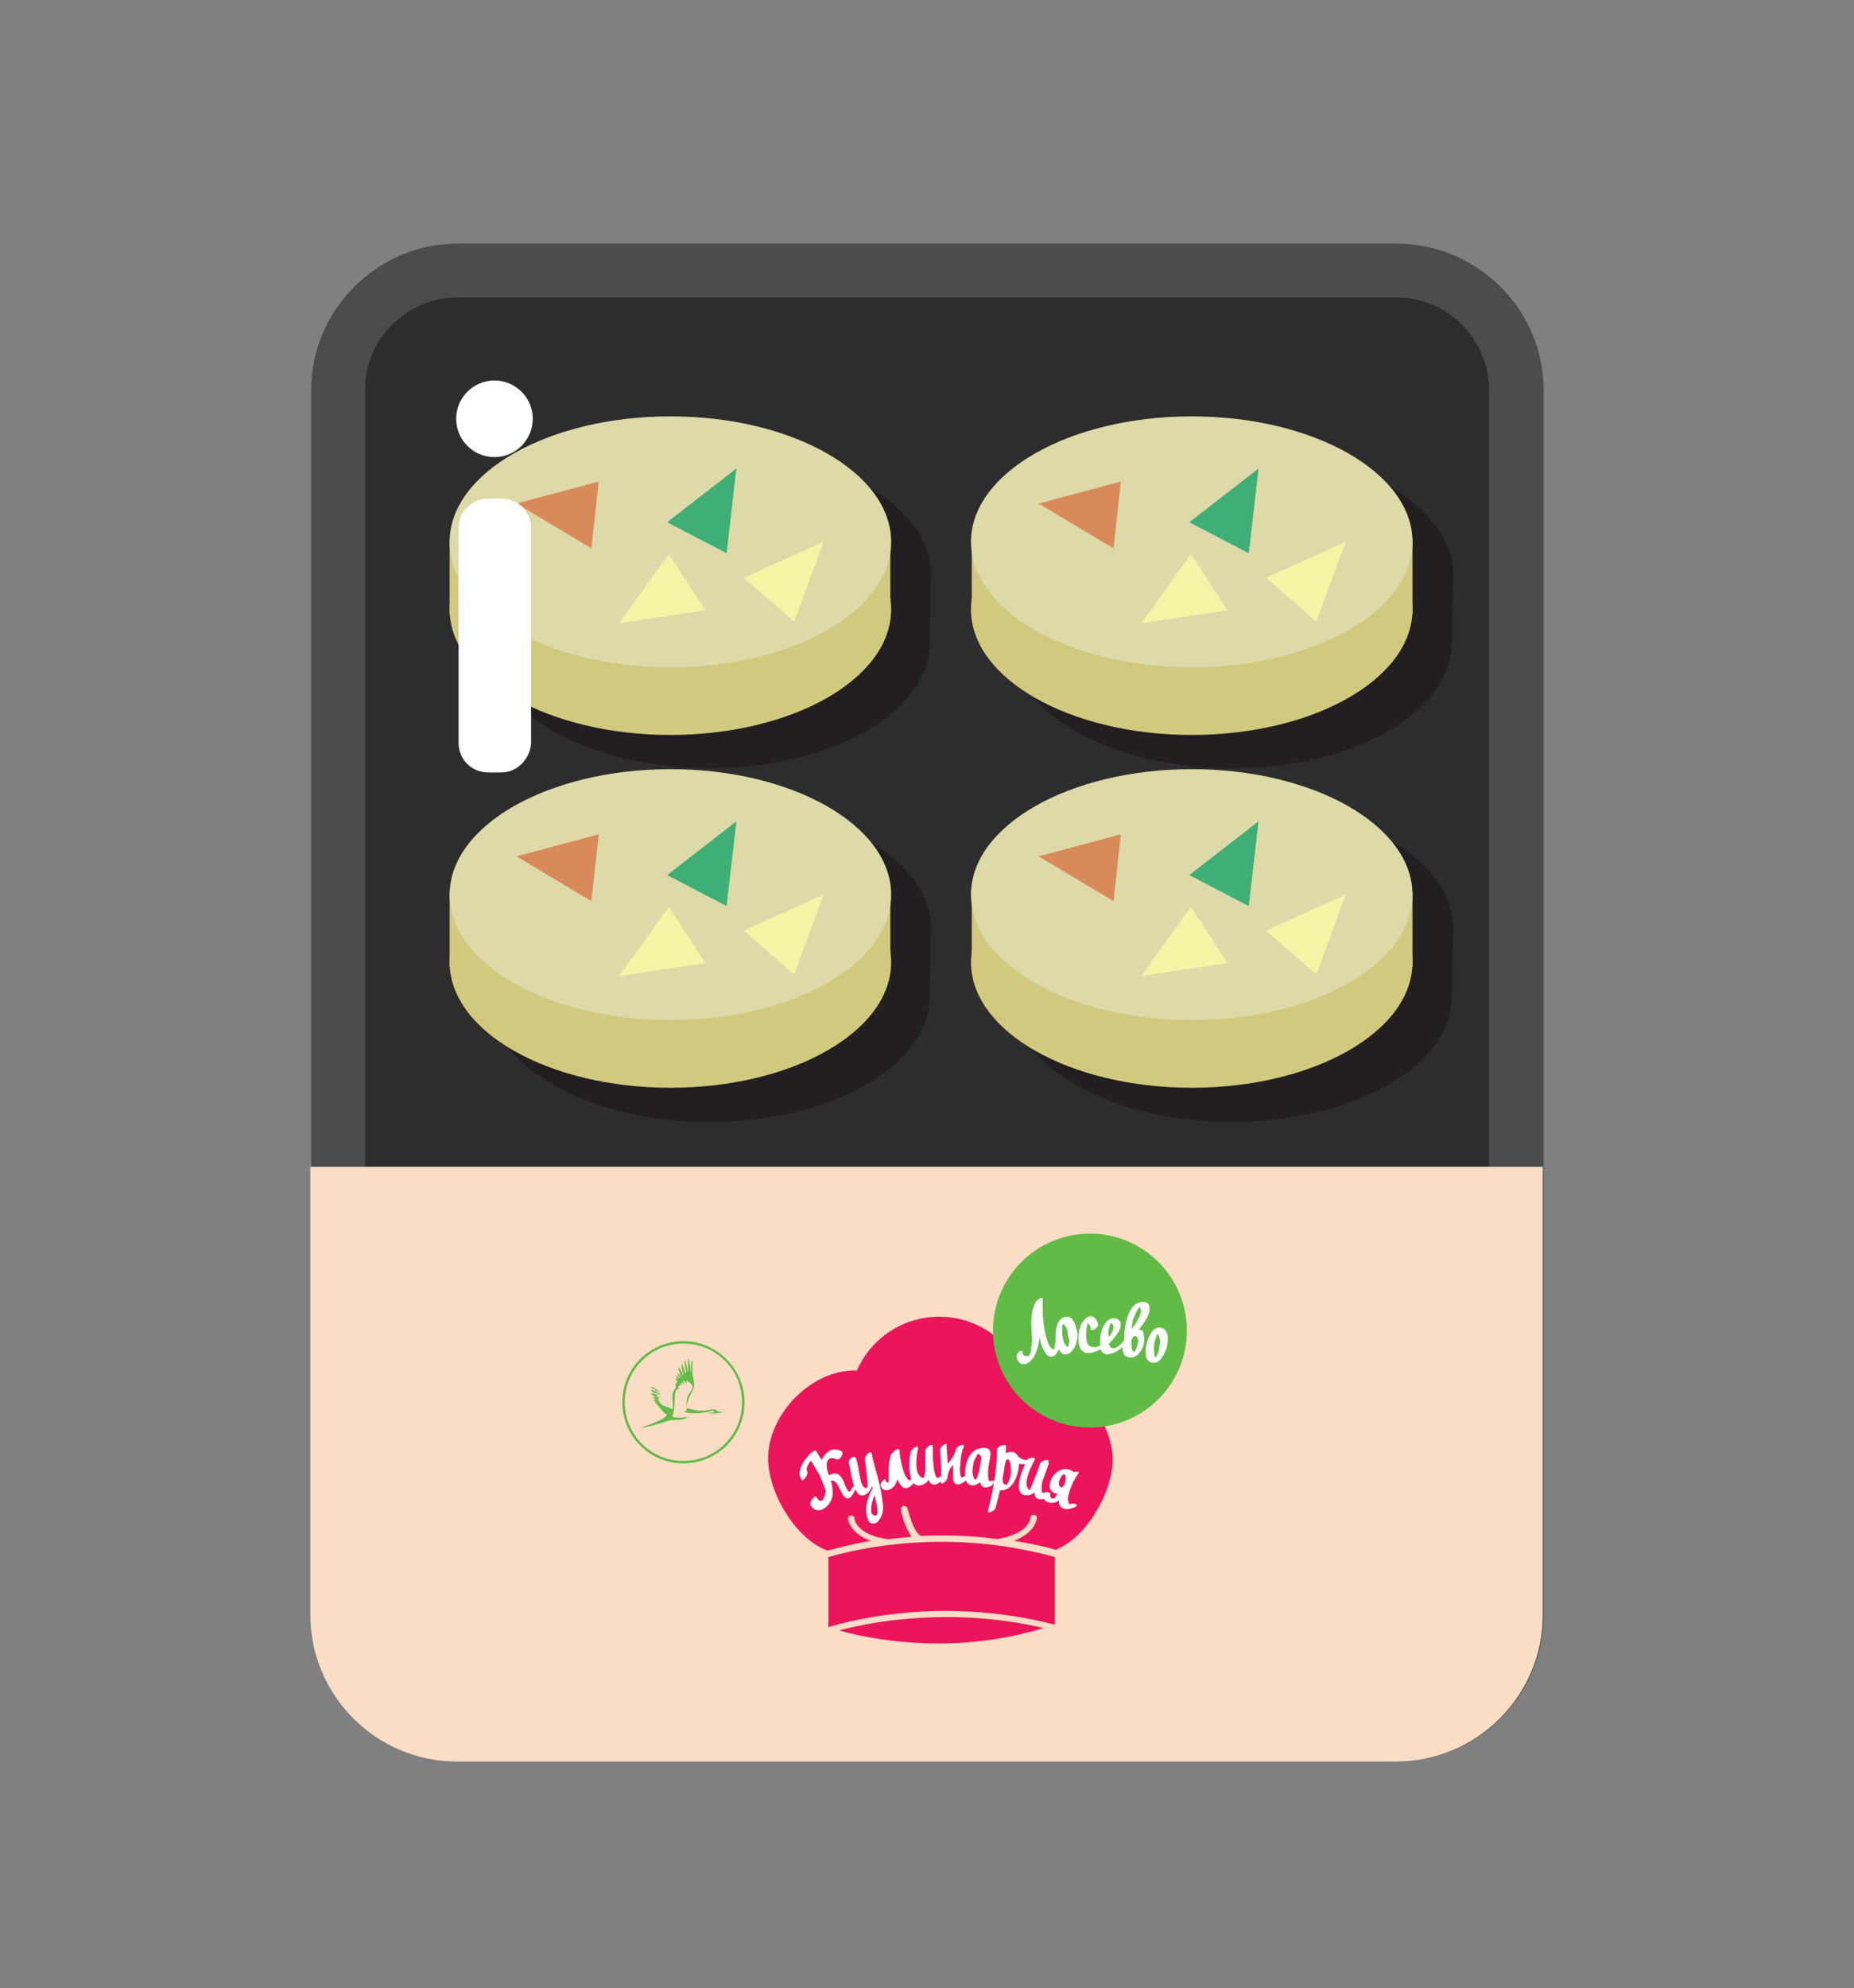 <svg xmlns="http://www.w3.org/2000/svg" viewBox="0 0 227.6 244"><rect x="0" y="0" width="227.6" height="244" fill="#808080" stroke="none"/><style>.st0{fill:#2D2D2D;} .st1{fill:#4D4C4B;} .st2{fill:#F9DDC5;} .st3{fill:#EC145A;} .st4{fill:#62BA47;} .st5{fill:#FFFFFF;} .st6{fill:#231F20;} .st7{fill:#D1C97D;} .st8{fill:#DDD9A8;} .st9{fill:#F7F3A4;} .st10{fill:#D98A5A;} .st11{fill:#40AE77;}</style><g id="lupa"><path class="st0" d="M174.9 209.6H52.7c-4.3 0-7.9-3.5-7.9-7.9V44.4c0-4.3 3.5-7.9 7.9-7.9H175c4.3 0 7.9 3.5 7.9 7.9v157.3c-.1 4.3-3.6 7.9-8 7.9z"/><path class="st1" d="M171.4 36.5c6.3 0 11.4 5.1 11.4 11.4v150.3c0 6.3-5.1 11.4-11.4 11.4H56.2c-6.3 0-11.4-5.1-11.4-11.4V47.9c0-6.3 5.1-11.4 11.4-11.4h115.2m0-6.6H56.2c-9.9 0-18 8.1-18 18v150.3c0 9.9 8.1 18 18 18h115.3c9.9 0 18-8.1 18-18V47.9c0-9.9-8.1-18-18.1-18z"/><path class="st2" d="M38.1 143.2v55c0 9.9 8.1 18 18 18h115.3c9.9 0 18-8.1 18-18v-55H38.1z"/><path class="st3" d="M126 168.2h-.6c-1.7-3.9-5.6-6.6-10.1-6.6s-8.4 2.7-10.1 6.6h-.3c-5.4 0-10.6 5.4-10.6 10.8 0 4.3 3.5 10 7.3 11.3 1.2-.3 3-.8 5.3-1.2-2.6-.9-2.8-2.7-2.8-2.7 0-.2.1-.4.4-.4.2 0 .4.1.4.4 0 .1.3 2 4.1 2.5h.1c.9-.1 1.8-.2 2.8-.3-.8-1.1-1.3-3-1.3-3.3 0-.2.1-.4.3-.5.2 0 .4.1.5.3.2.7.7 2.7 1.5 3.3l.1.1c2.9-.1 6-.1 9.5.4.2-.1.3-.1.4-.1 3.4-.7 3.6-2.4 3.6-2.5 0-.2.2-.4.4-.4s.4.2.4.4c0 .1-.2 1.8-2.8 2.8 1.7.3 3.4.6 5.1 1.1 3.7-1.4 7-7 7-11.1-.1-5.3-5.2-10.9-10.6-10.9z"/><circle class="st4" cx="133.8" cy="163.3" r="11.9"/><path class="st5" d="M130.9 161.6c-1 .1-1.3 1.3-1.3 2.1v.3c0 .4 0 .7-.1 1.1 0 .2-.1.5-.1.5-.4 0-.6-.5-.7-.7-.2-.6-.4-1.2-.5-1.9-.1-.7-.2-1.4-.2-2.1v-.9-.3-.2c.1-.5-.6 0-.8.2-.8 1.4-.6 3-.5 4.5 0 .4 0 .8-.1 1.2 0 .3-.1.8-.3 1-.1.1-.4 0-.5 0-.2-.1-.3-.3-.3-.5s-.3-.1-.4 0c-.2.2-.4.5-.3.7.1.5.6 1 1.1.8.9-.3 1.3-1.3 1.5-2.1.1-.4.2-.8.2-1.2.1.6.3 1.2.6 1.7.2.4.5.8 1 .7.4-.1.6-.5.8-.9.2.4.4.7.9.6.5 0 .9-.6 1.1-1 .2-.5.3-1 .3-1.5-.2-.7-.4-2.2-1.4-2.1zm.3 3.4c0 .1 0 .2-.1.3-.2 0-.3-.3-.4-.4-.2-.3-.2-.7-.3-1v-1.1c0-.1 0-.2.1-.3.5.3.6.9.6 1.5.2.3.2.6.1 1zM142.7 163c-1.1-.4-1.7 1-1.9 1.8-.2.8-.4 2.1.5 2.4.4.2 1-.1 1.2-.4.3-.4.5-.8.7-1.3.2-.8.4-2.1-.5-2.5zm-.7 3.4c0 .1-.1.2-.1.2-.2-.1-.2-.4-.2-.6-.1-.4 0-.7 0-1.1.1-.4.2-.7.3-1 0-.1.1-.2.1-.2.4.5.3 1.1.2 1.7 0 .3-.1.7-.3 1zM139.8 163.2c.2-.3.4-.5.6-.8.4-.6.8-1.3.7-2 0-.7-1-.7-1.4-.5-.7.3-1.1 1.1-1.3 1.8-.3.9-.4 1.8-.4 2.8-.3.4-1 1.2-1.6.9-.1-.1-.2-.3-.3-.4.4-.5.8-.9 1.2-1.5.3-.5.5-1.3-.1-1.6-.5-.3-1.2 0-1.5.5-.3.4-.5 1-.6 1.5 0 .3-.1.8 0 1.2-.3.2-.7.3-1.1.2-.4-.1-.6-.5-.6-.8-.1-.5-.1-1 0-1.5 0-.2.1-.3.1-.5v-.1c.3.1.4.5.4.7.1.4 1-.2.9-.6-.1-.4-.3-.7-.6-.9-.4-.2-.9.1-1.1.4-.6.6-.7 1.6-.7 2.4 0 .5.1 1.2.6 1.5.6.4 1.5 0 2.1-.3.2.4.5.7 1 .6.6-.1 1.2-.4 1.7-.9 0 .5.1 1 .5 1.2.6.3 1.3 0 1.6-.5.5-.6.7-1.5.5-2.2 0-.5-.3-.6-.6-.6zm-3.6-.4c0-.1.1-.3.2-.4.3.1.3.4.3.6-.1.4-.3.8-.6 1.1v-.2c-.1-.4 0-.8.1-1.1zm3.4-2c.1-.1.2-.3.3-.4.4.5 0 1.1-.2 1.5-.2.4-.5.9-.8 1.2.1-.4.1-.8.2-1.2.2-.3.3-.7.5-1.1zm-.2 4.9s-.1.1-.1.2h-.1c-.3-.1-.3-.7-.3-.9v-.6c.1-.1.2-.3.3-.4.2-.2.4.1.5.4.1.3-.1.9-.3 1.3z"/><path class="st4" d="M80.6 171.3c-.1.1.3.2.4.3 0 .1-.2 0-.3 0 0 .1.1.1.2.2 0 0-.1 0-.1.1.2.1.3.5.6.6.5.2 1.2.4 1.2.5.1-1-.4-1.9.4-2.7 0-.1-.1-.1-.1-.2h.1c0-.2-.2-.1-.1-.3h.2c.1 0-.1-.1-.1-.2s.2 0 .2 0c0-.1-.3-.3-.3-.5.2.1.3.2.4.3-.1-.2-.3-.3-.3-.6.2.1.3.3.5.4-.1-.3-.3-.4-.4-.7.3.1.4.4.6.6-.2-.4-.4-.9-.4-1.3.3.3.4.7.6 1.1 0-.4-.3-.9-.2-1.6.2.4.3 1 .5 1.4.1-.5-.3-1.3-.1-1.8.2.5.2 1.1.4 1.6 0-.5-.1-1.3 0-1.8.2.5.2 1.2.3 1.8.1-.4-.1-1.3.2-1.6v1.4c0 .8.4 1.5.1 2.2-.3.7-.8 1.3-.8 2.3 1.1.3 1.4.4 2.4.3.4 0 .7-.2 1.1-.1.1 0 .2.2.3.2.3.1.5.1.8.1-.5.1-1.3.2-1.4.2-.2 0-.9-.1-.4-.1.3 0 .6 0 .6-.1 0-.3-.5-.1-.8 0-1 .1-1.4.3-3 0 .4 0 .4-.3.4-.5-.1-1.2.1-1.5.5-2 .6-1-.2-1-.5-1.4-.1.1 0 .4 0 .5-.1-.1-.2-.4-.4-.5-.1.1.1.3.1.5l-.3-.3c-.1.1.1.3.1.4-.1 0-.2-.2-.3-.2-.1.1.1.1 0 .3-.1 0-.1-.1-.2 0 0 .1 0 .2.1.2 0 .1-.1 0-.1 0-.1 0 0 .1 0 .2-.8-.1-.2 2.4-.8 3.3.4.3 1.4.2 2 .1-.8.5-1.4.3-2.2.4-.1 0-.2.1-.3.1-.4.1-.9.3-1.4.4-.5.2-2 .5-2.1.5 3.7-1.3 3.1-1.5 3.4-1.7-.6-.2-.8-.9-1.2-1.1 0 0 0-.1.1-.1 0-.1-.1 0-.2 0 0-.1 0-.1.1-.1 0-.1-.2 0-.3-.1 0-.1.1-.1.2-.1-.1-.1-.3-.1-.4-.2.1-.1.2-.1.4-.1-.1-.1-.4-.1-.5-.3h.5c-.2-.2-.6-.2-.7-.5.3 0 .5.1.8.2-.3-.2-.7-.3-.8-.7.3.2.7.3.9.5-.1-.3-.7-.5-.9-.8.4 0 .7.4 1.1.6-.3 0-.6-.3-.8-.4.1.3.6.5.9.7-.2.1-.5-.1-.7-.2 0 .2.4.4.6.5 0 0-.2-.1-.4-.1"/><path class="st4" d="M83.9 164.6c-4.1 0-7.5 3.3-7.5 7.5 0 4.1 3.3 7.5 7.5 7.5 4.1 0 7.5-3.3 7.5-7.5 0-4.1-3.4-7.5-7.5-7.5m0 .3c4 0 7.2 3.2 7.2 7.2s-3.2 7.2-7.2 7.2-7.2-3.2-7.2-7.2 3.2-7.2 7.2-7.2"/><path class="st5" d="M99.5 184.7c.8 1.5 2.5.2 2.7-1.1.2-1.9-1-3.9-2-5.5-.1-.2-.4.1-.5.1-1 .9-2 2.4-1.3 3.4.2.3.9-.7.7-1-.3-.5.4-1.3.8-1.7-.2 0-.3.1-.5.1.4.7.8 1.3 1.2 2 .2.4.3.8.5 1.2.1.3.2.5.3.8-.3 1.3-.7 1.6-1.2.7-.2-.2-.9.7-.7 1z"/><path class="st5" d="M104.5 182.8c-.3.9-.8-.7-.9-.9-.1-.3-.3-.6-.5-.8-.5-.5-1.1-.2-1.7.2h.4c-.3-.8-.8-2.9.9-2.2.4.2 1-.8.6-1-1-.5-1.7-.1-2.3.8-.6 1-.3 2.2.1 3.1.1.2.2.2.4 0 1.4-1.1 1.5 1.3 2.3 1.8.6.5 1.2-.9 1.3-1.3.3-.4-.4-.2-.6.3zM108.1 182.3c.3 1 1.4.6 1.8-.1.3-.5.3-1.1.3-1.7 0-.9 0-1.7.3-2.5-.3.2-.7.3-1 .5.2 1.2.3 3.1 1.3 4 .7.6 1.7-.8 1.9-1.2.3-.7-.6-.2-.8.1-.3.8-.8-.4-.9-.6-.3-.9-.5-1.9-.6-2.8-.1-.5-.9.3-1 .5-.2.6-.3 1.1-.3 1.7v1.5c0 .5-.3.2-.4 0 .1-.5-.7.3-.6.6zM115.4 177.9c.1 1.3.2 2.7.1 4 0 .5.8-.2.8-.5.1-.8.3-1.2.8-1.7.6-.6.9-1.3 1.2-2.1.2-.6-.8-.1-.9.2-.4 1-.4 2.3-.4 3.4 0 .3 0 .7.3.9.4.3 1-.2 1.3-.4.5-.4.1-.8-.4-.4-.4.3-.4-1.3-.3-1.5 0-.7.1-1.5.4-2.2-.3.1-.6.1-.9.2-.2.8-.6 1.3-1.1 1.9-.6.6-.7 1.4-.8 2.2.3-.2.6-.3.8-.5.1-1.3 0-2.7-.1-4.1.1-.4-.8.3-.8.6zM122 181.8c-.1 1 .8 1.4 1.7.9.8-.5 1.1-1.4 1.3-2.2.1-.7.3-1.7-.4-2.2-.3-.2-.9-.1-1.2.1-.7.3-1 .9-1.1 1.5-.1.5 1 0 1.1-.3.1-.6.4-.7.6-.1.1.4.1.7.1 1.1 0 .4-.1.9-.3 1.3-.1.1-.1.3-.3.4.1-.1 0-.1-.1-.1-.3-.1-.3-.4-.3-.6 0-.6-1.1-.1-1.1.2z"/><path class="st5" d="M122.4 177.9c0 2.5-.5 5.1-1.1 7.5-.1.5.8 0 .9-.3.7-2.5 1.3-5.1 1.3-7.6 0-.4-1.1 0-1.1.4zM131.3 180.9c-.5.9-.9 1.8-1.2 2.7-.1.4-.2 1 .1 1.3.4.5 1.2.3 1.7.1.7-.3 0-.6-.5-.4-.3.1-.3-.8-.3-.8.1-.4.2-.9.4-1.3.2-.6.5-1.1.9-1.7.3-.3-.9-.2-1.1.1z"/><path class="st5" d="M128.1 183.6c0 .8.8.9 1.4.8.9-.3 1.5-1.1 1.9-1.9.2-.4-.9-.2-1.1.1-.1.2 0 0 .1 0-.1 0-.1-.1-.2-.1-.2-.1-.2-.3-.2-.5 0-.3.2-.7.4-.9.3-.5.5.2.4.5-.2.5 1 .3 1.1 0 .3-.7-.2-1.3-1.1-1.3-1 0-1.7.9-1.9 1.7-.4 1.6 1.8 1.7 2.4.6-.4 0-.7 0-1.1.1-.2.4-.4.7-.7 1.1-.3.3-.6 0-.6-.3.3-.6-.8-.2-.8.1zM115.3 181.3c-.5.5-.7-1.3-.7-1.5-.1-.8-.1-1.5-.1-2.3 0-.5-.9.2-.9.5v2c0 .3 0 .7-.1 1-.1.4 0 .5-.4.3-.9-.5-.6-2.7-.4-3.5.1-.6-.8 0-.9.4-.2.8-.5 4.4 1.2 4.1 1.9-.4 1.5-3.5 1.5-4.8-.3.2-.6.3-.9.5 0 1.2 0 2.5.4 3.6.3 1 1.2.6 1.7 0 .5-.4.1-.7-.4-.3z"/><path class="st5" d="M128.2 183.2c-.6.3-.2-1.5-.2-1.6.2-.7.5-1.5.7-2.2.2-.5-.9-.1-1 .2-.2.6-.4 1.2-.7 1.9-.1.3-.3.7-.4 1-.2.4-.2.5-.4.2-.6-.8.4-2.7.8-3.5.3-.5-.8-.3-.9 0-.4.7-1.9 4-.3 4.3 1.9.3 2.5-2.8 3-4-.4.1-.7.1-1 .2-.4 1.1-.8 2.3-.8 3.5 0 1 .9.9 1.6.6.4-.4.2-.9-.4-.6zM121.6 178.5c.1-1.3-1.8-.8-2.3-.2-.7.8-.9 2-.8 3 .1 1 .9 1.3 1.7.7 1.1-.7 1.2-2.3 1.4-3.5-.4.1-.7.2-1.1.3-.1.7-1 4.6 1.1 3.6.5-.2.6-.9-.1-.6-.2.1-.2-1.1-.2-1.1 0-.7.2-1.4.3-2.2.1-.5-1 0-1.1.3-.1.7-.2 1.4-.4 2.1-.1.2-.2.7-.3.7-.2 0-.3-.3-.3-.4-.2-.5-.1-1 0-1.5 0-.3.1-.5.3-.8.1-.1.1-.3.2-.4.2-.2.5.3.5.4 0 .5 1.1 0 1.1-.4z"/><g><path class="st5" d="M104.2 179.6c.3.8.5 4.4 1.9 3.9 1.7-.7 1-3.8.9-5 0-.5-.9.3-.8.7.1.9.2 1.7.3 2.6 0 .3.1 1-.3.8-.5-.2-.6-1.3-.7-1.7-.1-.6-.2-1.3-.4-1.9-.3-.6-1 .2-.9.6z"/><path class="st5" d="M106.2 179.1c.4 1.7.9 3.4 1.3 5 .1.4.5 2-.1 1.9-1.1-.1.1-3 .3-3.3.4-.6-.4-.5-.6 0-.6 1.1-1.1 2.6-.5 3.9.2.5.9.5 1.2.1.7-.8.7-1.7.5-2.7-.2-1.9-.9-3.7-1.3-5.6-.1-.5-.9.3-.8.7z"/></g><path class="st5" d="M123.8 178.9c.8.8 1.8 1 2.8.6.1-.1.4-.2.3-.4-.1-.2-.4 0-.5 0-.6.3-1.3-.2-1.7-.6-.4-.3-1.2.1-.9.4z"/><g><path class="st3" d="M129.5 199.4v-8.3c-13-3.6-24-1.1-27.8 0v8.6c3.6-1.1 14.7-3.7 27.8-.3z"/><path class="st3" d="M103 200.1c2.1.6 6.5 1.6 12.3 1.6 5.9 0 10.6-1.2 12.8-1.9-11.3-2.6-20.9-.8-25.1.3z"/></g><g><path class="st6" d="M178.4 70.3c-.2-8.4-12.3-15.2-27.1-15.2s-26.8 6.8-27.1 15.2v9.2c.6 8.2 12.4 14.8 27 14.8s26.5-6.6 27-14.8l.2-9.2z"/><ellipse class="st7" cx="146.3" cy="74.8" rx="27.1" ry="15.4"/><path class="st7" d="M119.3 66.2h54.1v9.2h-54.1z"/><ellipse class="st8" cx="146.3" cy="66.5" rx="27.1" ry="15.4"/><path class="st9" d="M161.6 76.3l-6.2-5.4 9.8-4.4zM146.2 68l4.5 6.9-10.6 1.6z"/><path class="st10" d="M137.6 59.1l-.9 8.2-9.2-5.5z"/><path class="st11" d="M153.3 67.9l-7.3-3.8 8.5-6.6z"/></g><g><path class="st6" d="M114.3 70.3c-.2-8.4-12.3-15.2-27.1-15.2s-26.8 6.8-27.1 15.2v9.2c.6 8.2 12.4 14.8 27 14.8s26.5-6.6 27-14.8l.2-9.2z"/><ellipse class="st7" cx="82.3" cy="74.8" rx="27.1" ry="15.4"/><path class="st7" d="M55.2 66.2h54.1v9.2H55.2z"/><ellipse class="st8" cx="82.3" cy="66.5" rx="27.1" ry="15.4"/><path class="st9" d="M97.5 76.3l-6.2-5.4 9.8-4.4zM82.1 68l4.5 6.9L76 76.5z"/><path class="st10" d="M73.5 59.1l-.9 8.2-9.2-5.5z"/><path class="st11" d="M89.2 67.9l-7.3-3.8 8.5-6.6z"/></g><g><path class="st6" d="M178.4 113.7c-.2-8.4-12.3-15.2-27.1-15.2s-26.8 6.8-27.1 15.2v9.2c.6 8.2 12.4 14.8 27 14.8s26.5-6.6 27-14.8l.2-9.2z"/><ellipse class="st7" cx="146.3" cy="118.1" rx="27.1" ry="15.4"/><path class="st7" d="M119.3 109.5h54.1v9.2h-54.1z"/><ellipse class="st8" cx="146.3" cy="109.8" rx="27.1" ry="15.4"/><path class="st9" d="M161.6 119.6l-6.2-5.4 9.8-4.4zM146.2 111.3l4.5 6.9-10.6 1.6z"/><path class="st10" d="M137.6 102.4l-.9 8.2-9.2-5.5z"/><path class="st11" d="M153.3 111.2l-7.3-3.8 8.5-6.6z"/></g><g><path class="st6" d="M114.3 113.7c-.2-8.4-12.3-15.2-27.1-15.2s-26.8 6.8-27.1 15.2v9.2c.6 8.2 12.4 14.8 27 14.8s26.5-6.6 27-14.8l.2-9.2z"/><ellipse class="st7" cx="82.3" cy="118.1" rx="27.1" ry="15.4"/><path class="st7" d="M55.2 109.5h54.1v9.2H55.2z"/><ellipse class="st8" cx="82.3" cy="109.8" rx="27.1" ry="15.4"/><path class="st9" d="M97.5 119.6l-6.2-5.4 9.8-4.4zM82.1 111.3l4.5 6.9-10.6 1.6z"/><path class="st10" d="M73.5 102.4l-.9 8.2-9.2-5.5z"/><path class="st11" d="M89.2 111.2l-7.3-3.8 8.5-6.6z"/></g><path class="st5" d="M61.6 94.8h-1.7c-2 0-3.6-1.6-3.6-3.6V64.8c0-2 1.6-3.6 3.6-3.6h1.7c2 0 3.6 1.6 3.6 3.6v26.4c-.1 1.9-1.7 3.6-3.6 3.6z"/><circle class="st5" cx="60.7" cy="51.4" r="4.7"/></g></svg>